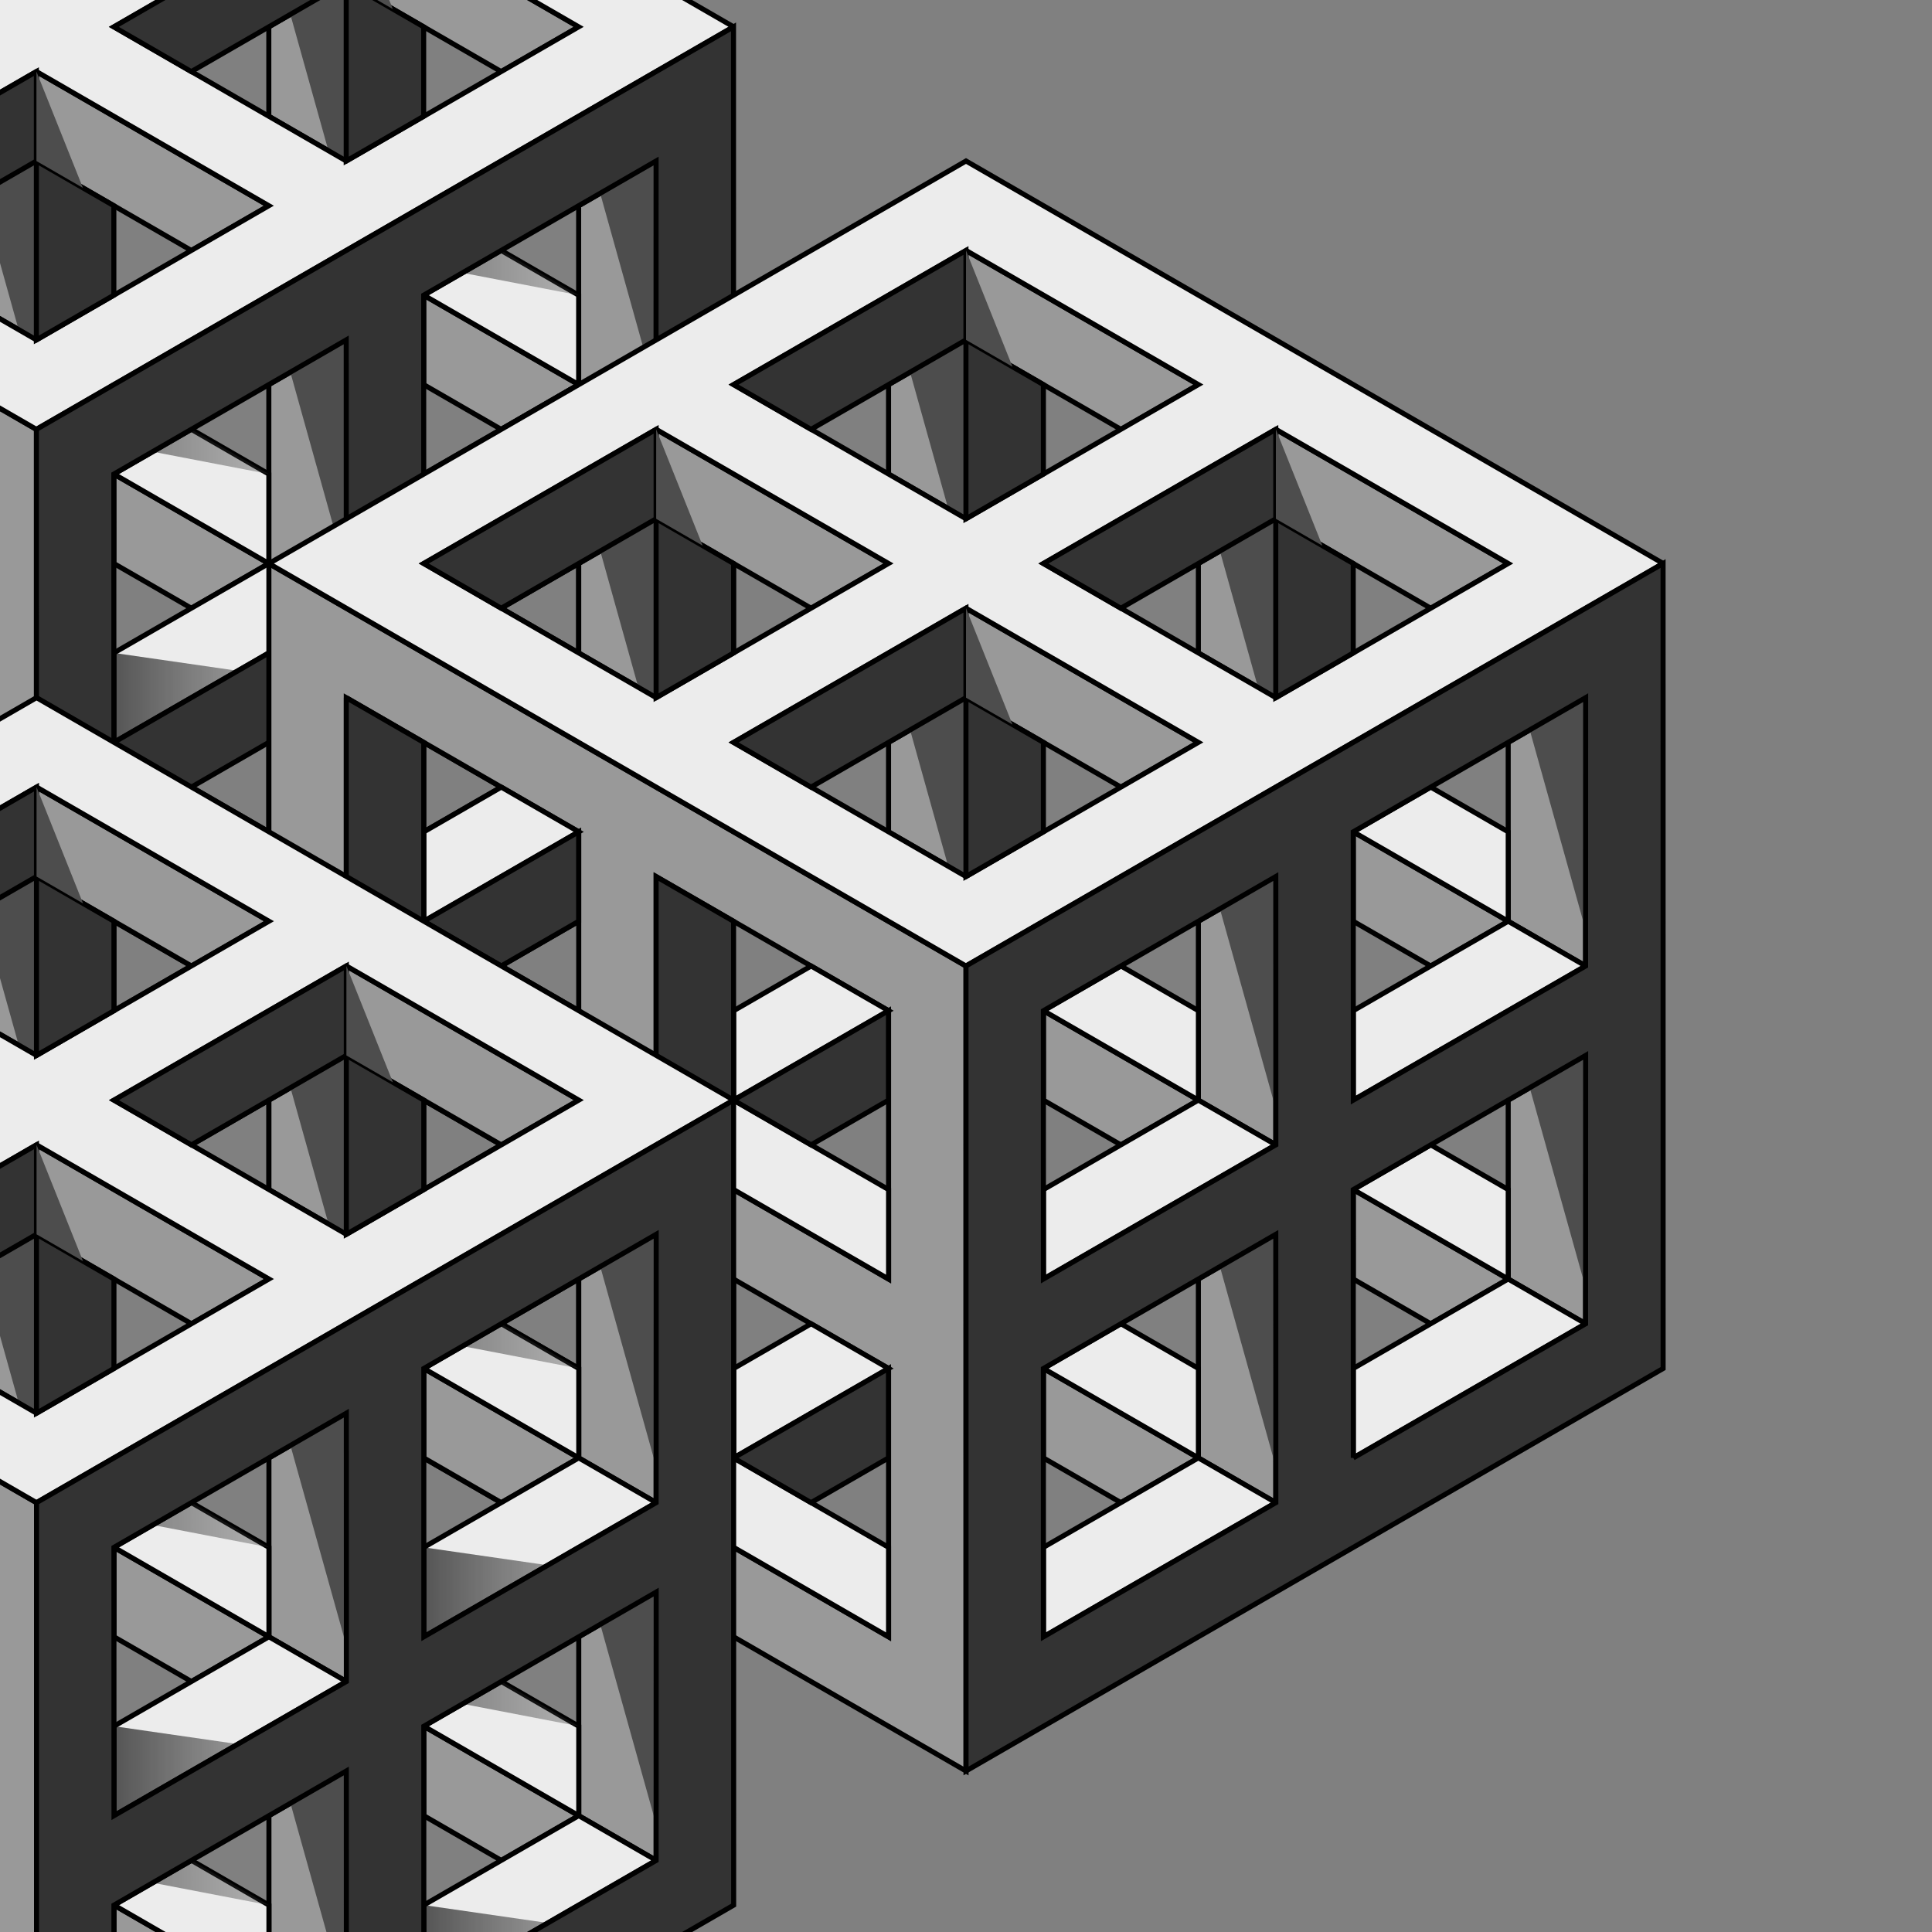<svg:svg xmlns:dc="http://purl.org/dc/elements/1.1/" xmlns:ns1="http://sodipodi.sourceforge.net/DTD/sodipodi-0.dtd" xmlns:ns2="http://www.inkscape.org/namespaces/inkscape" xmlns:ns3="http://www.w3.org/1999/xlink" xmlns:ns5="http://creativecommons.org/ns#" xmlns:rdf="http://www.w3.org/1999/02/22-rdf-syntax-ns#" xmlns:svg="http://www.w3.org/2000/svg" height="95.674" id="svg2" version="1.1" viewBox="180.802 108.332 95.674 95.674" width="95.674" ns1:docname="trojuhelnik.svg" ns2:label="Pozad&#237;" ns2:version="0.48.4 r9939">
  <svg:rect x="180.802" y="108.332" width="95.674" height="95.674" fill="#808080" stroke="none"/>
  <svg:defs id="defs3">
    <svg:linearGradient id="linearGradient4539">
      <svg:stop id="stop4541" offset="0" style="stop-color:#000000;stop-opacity:.641" />
      <svg:stop id="stop4543" offset="1" style="stop-color:#666666;stop-opacity:0" />
    </svg:linearGradient>
    <svg:clipPath clipPathUnits="userSpaceOnUse" id="clipPath6344">
      <svg:path d="m368.23 308.27v-159.45l138.09-79.724 138.09 79.724v53.15l-92.058 53.15v106.3l-46.029 26.575z" id="path6346" style="stroke-linejoin:round;color:#000000;stroke:#000000;stroke-linecap:round;stroke-width:1px;fill:none" ns2:connector-curvature="0" />
    </svg:clipPath>
    <svg:linearGradient gradientTransform="translate(0 -9.2612e-7)" gradientUnits="userSpaceOnUse" id="linearGradient6652" x1="368.23" x2="460.29" y1="503.15" y2="503.15" ns2:collect="always" ns3:href="#linearGradient4539" />
    <svg:linearGradient gradientTransform="translate(0 -9.2612e-7)" gradientUnits="userSpaceOnUse" id="linearGradient6654" x1="368.23" x2="460.29" y1="574.02" y2="574.02" ns2:collect="always" ns3:href="#linearGradient4539" />
    <svg:linearGradient gradientTransform="translate(0 -9.2612e-7)" gradientUnits="userSpaceOnUse" id="linearGradient6656" x1="429.6" x2="521.66" y1="609.45" y2="609.45" ns2:collect="always" ns3:href="#linearGradient4539" />
    <svg:linearGradient gradientTransform="translate(0 -9.2612e-7)" gradientUnits="userSpaceOnUse" id="linearGradient6658" x1="429.6" x2="521.66" y1="538.58" y2="538.58" ns2:collect="always" ns3:href="#linearGradient4539" />
    <svg:linearGradient gradientTransform="translate(0 -9.2612e-7)" gradientUnits="userSpaceOnUse" id="linearGradient6660" x1="552.35" x2="644.4" y1="467.72" y2="467.72" ns2:collect="always" ns3:href="#linearGradient4539" />
    <svg:linearGradient gradientTransform="translate(0 -9.2612e-7)" gradientUnits="userSpaceOnUse" id="linearGradient6662" x1="552.35" x2="644.4" y1="538.58" y2="538.58" ns2:collect="always" ns3:href="#linearGradient4539" />
    <svg:linearGradient gradientTransform="translate(0 -9.2612e-7)" gradientUnits="userSpaceOnUse" id="linearGradient6664" x1="490.98" x2="583.03" y1="503.15" y2="503.15" ns2:collect="always" ns3:href="#linearGradient4539" />
    <svg:linearGradient gradientTransform="translate(0 -9.2612e-7)" gradientUnits="userSpaceOnUse" id="linearGradient6666" x1="490.98" x2="583.03" y1="574.02" y2="574.02" ns2:collect="always" ns3:href="#linearGradient4539" />
    <svg:linearGradient gradientTransform="translate(0 -9.2612e-7)" gradientUnits="userSpaceOnUse" id="linearGradient6668" x1="383.57" x2="460.29" y1="556.3" y2="556.3" ns2:collect="always" ns3:href="#linearGradient4539" />
    <svg:linearGradient gradientTransform="translate(0 -9.2612e-7)" gradientUnits="userSpaceOnUse" id="linearGradient6670" x1="383.57" x2="460.29" y1="485.43" y2="485.43" ns2:collect="always" ns3:href="#linearGradient4539" />
    <svg:linearGradient gradientTransform="translate(0 -9.2612e-7)" gradientUnits="userSpaceOnUse" id="linearGradient6672" x1="444.95" x2="521.66" y1="520.87" y2="520.87" ns2:collect="always" ns3:href="#linearGradient4539" />
    <svg:linearGradient gradientTransform="translate(0 -9.2612e-7)" gradientUnits="userSpaceOnUse" id="linearGradient6674" x1="444.95" x2="521.66" y1="591.73" y2="591.73" ns2:collect="always" ns3:href="#linearGradient4539" />
    <svg:linearGradient gradientTransform="translate(0 -9.2612e-7)" gradientUnits="userSpaceOnUse" id="linearGradient6676" x1="506.32" x2="583.03" y1="556.3" y2="556.3" ns2:collect="always" ns3:href="#linearGradient4539" />
    <svg:linearGradient gradientTransform="translate(0 -9.2612e-7)" gradientUnits="userSpaceOnUse" id="linearGradient6678" x1="506.32" x2="583.03" y1="627.17" y2="627.17" ns2:collect="always" ns3:href="#linearGradient4539" />
    <svg:linearGradient gradientTransform="translate(0 -9.2612e-7)" gradientUnits="userSpaceOnUse" id="linearGradient6680" x1="567.69" x2="644.4" y1="591.73" y2="591.73" ns2:collect="always" ns3:href="#linearGradient4539" />
    <svg:linearGradient gradientTransform="translate(0 -9.2612e-7)" gradientUnits="userSpaceOnUse" id="linearGradient6682" x1="567.69" x2="644.4" y1="520.87" y2="520.87" ns2:collect="always" ns3:href="#linearGradient4539" />
  </svg:defs>
  <ns1:namedview bordercolor="#666666" borderopacity="1.0" fit-margin-bottom="10" fit-margin-left="10" fit-margin-right="10" fit-margin-top="10" id="base" pagecolor="#ffffff" showgrid="false" units="cm" ns2:current-layer="g5621" ns2:cx="304.52033" ns2:cy="297.07952" ns2:document-units="px" ns2:object-nodes="true" ns2:pageopacity="0.0" ns2:pageshadow="2" ns2:window-height="962" ns2:window-maximized="1" ns2:window-width="1280" ns2:window-x="1272" ns2:window-y="-8" ns2:zoom="1.4">
    <ns2:grid empspacing="5" enabled="true" id="grid2984" originx="-0.423mm" originy="-188.428mm" snapvisiblegridlinesonly="true" type="axonomgrid" units="mm" visible="true" />
  </ns1:namedview>
  <svg:g id="layer1" transform="translate(-1.499 -72.377)" ns2:groupmode="layer" ns2:label="Vrstva 1">
    <svg:g id="g6444" transform="matrix(.25 0 0 .25 103.56 171.41)">
      <svg:use height="1052.362" id="use6340" transform="translate(-184.13 -106.3)" width="744.094" x="0" y="0" ns3:href="#g5621" />
      <svg:g id="g5621">
        <svg:path d="m552.34 255.12-30.686-17.717-0 17.717 15.343 8.858zm0 70.866-30.686-17.716 0 17.717 15.343 8.858zm61.372-35.433-30.686-17.717-0 17.717 15.343 8.858zm-0-70.866-30.686-17.717 0 17.717 15.343 8.858zm-168.77-44.291-0-35.433-15.343 8.858 0 17.717zm61.372 35.433-0-35.433-15.343 8.858-0 17.717zm0-70.866-0-35.433-15.343 8.858 0 17.717zm61.372 35.433 0-35.433-15.343 8.858 0 17.717zm46.029 79.724v35.433l15.343 8.858-0-53.15zm0-70.866-0 35.433 15.343 8.858 0-53.15zm-168.77-44.291 30.686 17.717 15.343-8.858-46.029-26.575zm61.372 35.433 30.686 17.717 15.343-8.858-46.029-26.575zm61.372-35.433 30.686 17.717 15.343-8.858-46.029-26.575zm-61.372-35.433 30.686 17.717 15.343-8.858-46.029-26.575zm-138.09 44.312 0 159.44 138.09 79.719 0-159.44-138.09-79.719zm15.344 26.562 46.031 26.562 0 53.156-46.031-26.563-0-53.156zm61.375 35.437 46.031 26.563v53.156l-46.031-26.563-0-53.156zm-61.375 35.437 46.031 26.563-0 53.156-46.031-26.594 0-53.125zm61.375 35.437 46.031 26.563-0 53.156-46.031-26.594-0-53.125zm107.4 8.838v35.433l15.343 8.858-0-53.15zm0-70.866-0 35.433 15.343 8.858-0-53.15z" id="path3329-1-7-1-1-1-8" style="color:#000000;stroke:#000000;stroke-width:1px;fill:#999999" ns2:connector-curvature="0" />
        <svg:g id="g5152">
          <svg:path d="m629.06 175.39-15.343-8.858 15.343 54.921z" id="path5084" style="color:#000000;fill:#4d4d4d" ns1:nodetypes="cccc" ns2:connector-curvature="0" />
          <svg:path d="m567.69 139.96-15.343-8.858 15.343 54.921z" id="path5084-0" style="color:#000000;fill:#4d4d4d" ns1:nodetypes="cccc" ns2:connector-curvature="0" />
          <svg:path d="m506.32 104.53-15.34-8.861 15.34 54.921z" id="path5084-7" style="color:#000000;fill:#4d4d4d" ns1:nodetypes="cccc" ns2:connector-curvature="0" />
          <svg:path d="m444.95 139.96-15.343-8.858 15.343 54.921z" id="path5084-6" style="color:#000000;fill:#4d4d4d" ns1:nodetypes="cccc" ns2:connector-curvature="0" />
          <svg:path d="m506.32 175.39-15.343-8.858 15.343 54.921z" id="path5084-78" style="color:#000000;fill:#4d4d4d" ns1:nodetypes="cccc" ns2:connector-curvature="0" />
          <svg:path d="m567.69 210.83-15.343-8.858 15.343 54.921z" id="path5084-3" style="color:#000000;fill:#4d4d4d" ns1:nodetypes="cccc" ns2:connector-curvature="0" />
          <svg:path d="m629.06 246.26-15.343-8.858 15.343 54.921z" id="path5084-64" style="color:#000000;fill:#4d4d4d" ns1:nodetypes="cccc" ns2:connector-curvature="0" />
          <svg:path d="m567.69 281.69-15.343-8.858 15.343 54.921z" id="path5084-4" style="color:#000000;fill:#4d4d4d" ns1:nodetypes="cccc" ns2:connector-curvature="0" />
        </svg:g>
        <svg:path d="m460.29 255.12 30.686-17.717-15.343-8.858-15.343 8.858zm-61.372-35.433 30.686-17.717-15.343-8.858-15.343 8.858zm0 70.866 30.686-17.717-15.343-8.858-15.343 8.858zm61.372 35.433 30.686-17.717-15.343-8.858-15.343 8.858zm122.74-124.02 30.686 17.717-0-17.717-15.343-8.858zm-61.372 35.433 30.686 17.717 0-17.717-15.343-8.858zm61.372 35.433 30.686 17.717 0-17.717-15.343-8.858zm-61.372 35.433 30.686 17.717-0-17.717-15.343-8.858zm-92.058-0-30.686-17.717-15.343 8.858 46.029 26.575zm61.372 35.433-30.686-17.717-15.343 8.858 46.029 26.575zm122.74-124.02-30.686 17.717-0 17.717 46.029-26.575zm-61.372 35.433-30.686 17.717 0 17.717 46.029-26.575zm0 70.866-30.686 17.717v17.717l46.029-26.575zm61.372-35.433-30.686 17.717 0 17.717 46.029-26.575zm30.68-141.74-138.08-79.716-138.08 79.736 138.07 79.72 138.09-79.74zm-30.676 0.007-46.019 26.583-46.035-26.578 46.019-26.583 46.035 26.578zm-61.377 35.434-46.019 26.583-46.035-26.578 46.019-26.583 46.035 26.578zm-0.002-70.871-46.019 26.583-46.035-26.578 46.046-26.567 46.008 26.562zm-61.377 35.434-46.019 26.583-46.035-26.578 46.046-26.567 46.008 26.562zm-61.355 88.595-30.686-17.717-15.343 8.858 46.029 26.575zm61.372 35.433-30.686-17.717-15.343 8.858 46.029 26.575z" id="path3329-1-7-1-1-1-9" style="color:#000000;stroke:#000000;stroke-width:1px;fill:#ececec" ns2:connector-curvature="0" />
        <svg:g id="g4643" transform="translate(15.337 -274.61)">
          <svg:path d="m368.23 503.15 46.029 8.858-30.686-17.717z" id="path3582" style="color:#000000;fill:url(#linearGradient6652)" ns1:nodetypes="cccc" ns2:connector-curvature="0" />
          <svg:path d="m368.23 574.02 46.029 8.858-30.686-17.717z" id="path3582-5" style="color:#000000;fill:url(#linearGradient6654)" ns1:nodetypes="cccc" ns2:connector-curvature="0" />
          <svg:path d="m429.6 609.45 46.029 8.858-30.686-17.717z" id="path3582-0" style="color:#000000;fill:url(#linearGradient6656)" ns1:nodetypes="cccc" ns2:connector-curvature="0" />
          <svg:path d="m429.6 538.58 46.029 8.858-30.686-17.717z" id="path3582-2" style="color:#000000;fill:url(#linearGradient6658)" ns1:nodetypes="cccc" ns2:connector-curvature="0" />
          <svg:path d="m552.35 467.72 46.029 8.858-30.686-17.717z" id="path3582-8" style="color:#000000;fill:url(#linearGradient6660)" ns1:nodetypes="cccc" ns2:connector-curvature="0" />
          <svg:path d="m552.35 538.58 46.029 8.858-30.686-17.717z" id="path3582-8-6" style="color:#000000;fill:url(#linearGradient6662)" ns1:nodetypes="cccc" ns2:connector-curvature="0" />
          <svg:path d="m490.98 503.15 46.029 8.858-30.686-17.717z" id="path3582-8-0" style="color:#000000;fill:url(#linearGradient6664)" ns1:nodetypes="cccc" ns2:connector-curvature="0" />
          <svg:path d="m490.98 574.02 46.029 8.858-30.686-17.717z" id="path3582-8-2" style="color:#000000;fill:url(#linearGradient6666)" ns1:nodetypes="cccc" ns2:connector-curvature="0" />
          <svg:path d="m383.57 547.44 24.549 3.543-24.549 14.173z" id="path3655" style="color:#000000;fill:url(#linearGradient6668)" ns1:nodetypes="cccc" ns2:connector-curvature="0" />
          <svg:path d="m383.57 476.57 24.549 3.543-24.549 14.173z" id="path3655-4" style="color:#000000;fill:url(#linearGradient6670)" ns1:nodetypes="cccc" ns2:connector-curvature="0" />
          <svg:path d="m444.95 512.01 24.549 3.543-24.549 14.173z" id="path3655-8" style="color:#000000;fill:url(#linearGradient6672)" ns1:nodetypes="cccc" ns2:connector-curvature="0" />
          <svg:path d="m444.95 582.87 24.549 3.543-24.549 14.173z" id="path3655-6" style="color:#000000;fill:url(#linearGradient6674)" ns1:nodetypes="cccc" ns2:connector-curvature="0" />
          <svg:path d="m506.32 547.44 24.549 3.543-24.549 14.173z" id="path3655-5" style="color:#000000;fill:url(#linearGradient6676)" ns1:nodetypes="cccc" ns2:connector-curvature="0" />
          <svg:path d="m506.32 618.31 24.549 3.543-24.549 14.173z" id="path3655-0" style="color:#000000;fill:url(#linearGradient6678)" ns1:nodetypes="cccc" ns2:connector-curvature="0" />
          <svg:path d="m567.69 582.87 24.549 3.543-24.549 14.173z" id="path3655-9" style="color:#000000;fill:url(#linearGradient6680)" ns1:nodetypes="cccc" ns2:connector-curvature="0" />
          <svg:path d="m567.69 512.01 24.549 3.543-24.549 14.173z" id="path3655-00" style="color:#000000;fill:url(#linearGradient6682)" ns1:nodetypes="cccc" ns2:connector-curvature="0" />
        </svg:g>
        <svg:path d="m506.3 175.39v35.433l15.343-8.858-0-17.717zm61.372-35.433v35.433l15.343-8.858-0-17.717zm-61.372-35.433v35.433l15.343-8.858-0-17.717zm-61.372 35.433v35.433l15.343-8.858-0-17.717zm46.029 168.31-30.686 17.717 15.343 8.858 15.343-8.858zm0-70.866-30.686 17.717 15.343 8.858 15.343-8.858zm-61.372 35.433-30.686 17.717 15.343 8.858 15.343-8.858zm0-70.866-30.686 17.717 15.343 8.858 15.343-8.858zm46.029-79.724 30.686-17.717-0-17.717-46.029 26.575zm-61.372 35.433 30.686-17.717-0-17.717-46.029 26.575zm46.029 168.31v-35.433l-15.343-8.858v53.15zm0-70.866v-35.433l-15.343-8.858v53.15zm-61.372-35.433v-35.433l-15.343-8.858v53.15zm0 70.866v-35.433l-15.343-8.858v53.15zm107.42 97.436 138.08-79.719-0.008-159.45-138.08 79.719 0.008 159.45zm15.332-26.569-0.012-53.145 46.035-26.578 0.012 53.145-46.035 26.578zm0.002-70.871-0.012-53.146 46.035-26.578 0.012 53.146-46.035 26.578zm61.377 35.434-0.012-53.146 46.035-26.578-0.015 53.161-46.008 26.562zm0.002-70.871-0.012-53.146 46.035-26.578-0.015 53.161-46.008 26.563zm-46.048-97.433 30.686-17.717v-17.717l-46.029 26.575zm-61.372 35.433 30.686-17.717-0-17.717-46.029 26.575z" id="path3329-1-7-1-1-1" style="color:#000000;stroke:#000000;stroke-width:1px;fill:#333333" ns2:connector-curvature="0" />
        <svg:g id="g5086">
          <svg:path d="m515.52 109.84-9.206-5.315v-17.717z" id="path5050" style="color:#000000;fill:#4d4d4d" ns1:nodetypes="cccc" ns2:connector-curvature="0" />
          <svg:path d="m576.9 145.28-9.206-5.315v-17.717z" id="path5050-3" style="color:#000000;fill:#4d4d4d" ns1:nodetypes="cccc" ns2:connector-curvature="0" />
          <svg:path d="m454.15 145.28-9.206-5.315v-17.717z" id="path5050-0" style="color:#000000;fill:#4d4d4d" ns1:nodetypes="cccc" ns2:connector-curvature="0" />
          <svg:path d="m515.52 180.71-9.206-5.315v-17.717z" id="path5050-35" style="color:#000000;fill:#4d4d4d" ns1:nodetypes="cccc" ns2:connector-curvature="0" />
        </svg:g>
      </svg:g>
      <svg:use height="1052.362" id="use5657" transform="translate(-184.11 106.3)" width="744.094" x="0" y="0" ns3:href="#g5621" />
      <svg:use height="1052.362" id="use5659" transform="translate(-368.23 212.6)" width="744.094" x="0" y="0" ns3:href="#g5621" />
      <svg:use height="1052.362" id="use5661" transform="translate(-552.34 318.9)" width="744.094" x="0" y="0" ns3:href="#g5621" />
      <svg:use height="1052.362" id="use5663" transform="translate(-736.46 425.2)" width="744.094" x="0" y="0" ns3:href="#g5621" />
      <svg:use height="1052.362" id="use5665" transform="translate(-736.46 212.6)" width="744.094" x="0" y="0" ns3:href="#g5621" />
      <svg:use height="1052.362" id="use5667" transform="translate(-736.46 -0)" width="744.094" x="0" y="0" ns3:href="#g5621" />
      <svg:use height="1052.362" id="use5669" transform="translate(-736.46 -212.61)" width="744.094" x="0" y="0" ns3:href="#g5621" />
      <svg:use height="1052.362" id="use5671" transform="translate(-736.46 -425.2)" width="744.094" x="0" y="0" ns3:href="#g5621" />
      <svg:use height="1052.362" id="use6336" transform="translate(-552.34 -318.9)" width="744.094" x="0" y="0" ns3:href="#g5621" />
      <svg:use clip-path="url(#clipPath6344)" height="1052.362" id="use6338" transform="translate(-368.23 -212.6)" width="744.094" x="0" y="0" ns3:href="#g5621" />
    </svg:g>
  </svg:g>
</svg:svg>